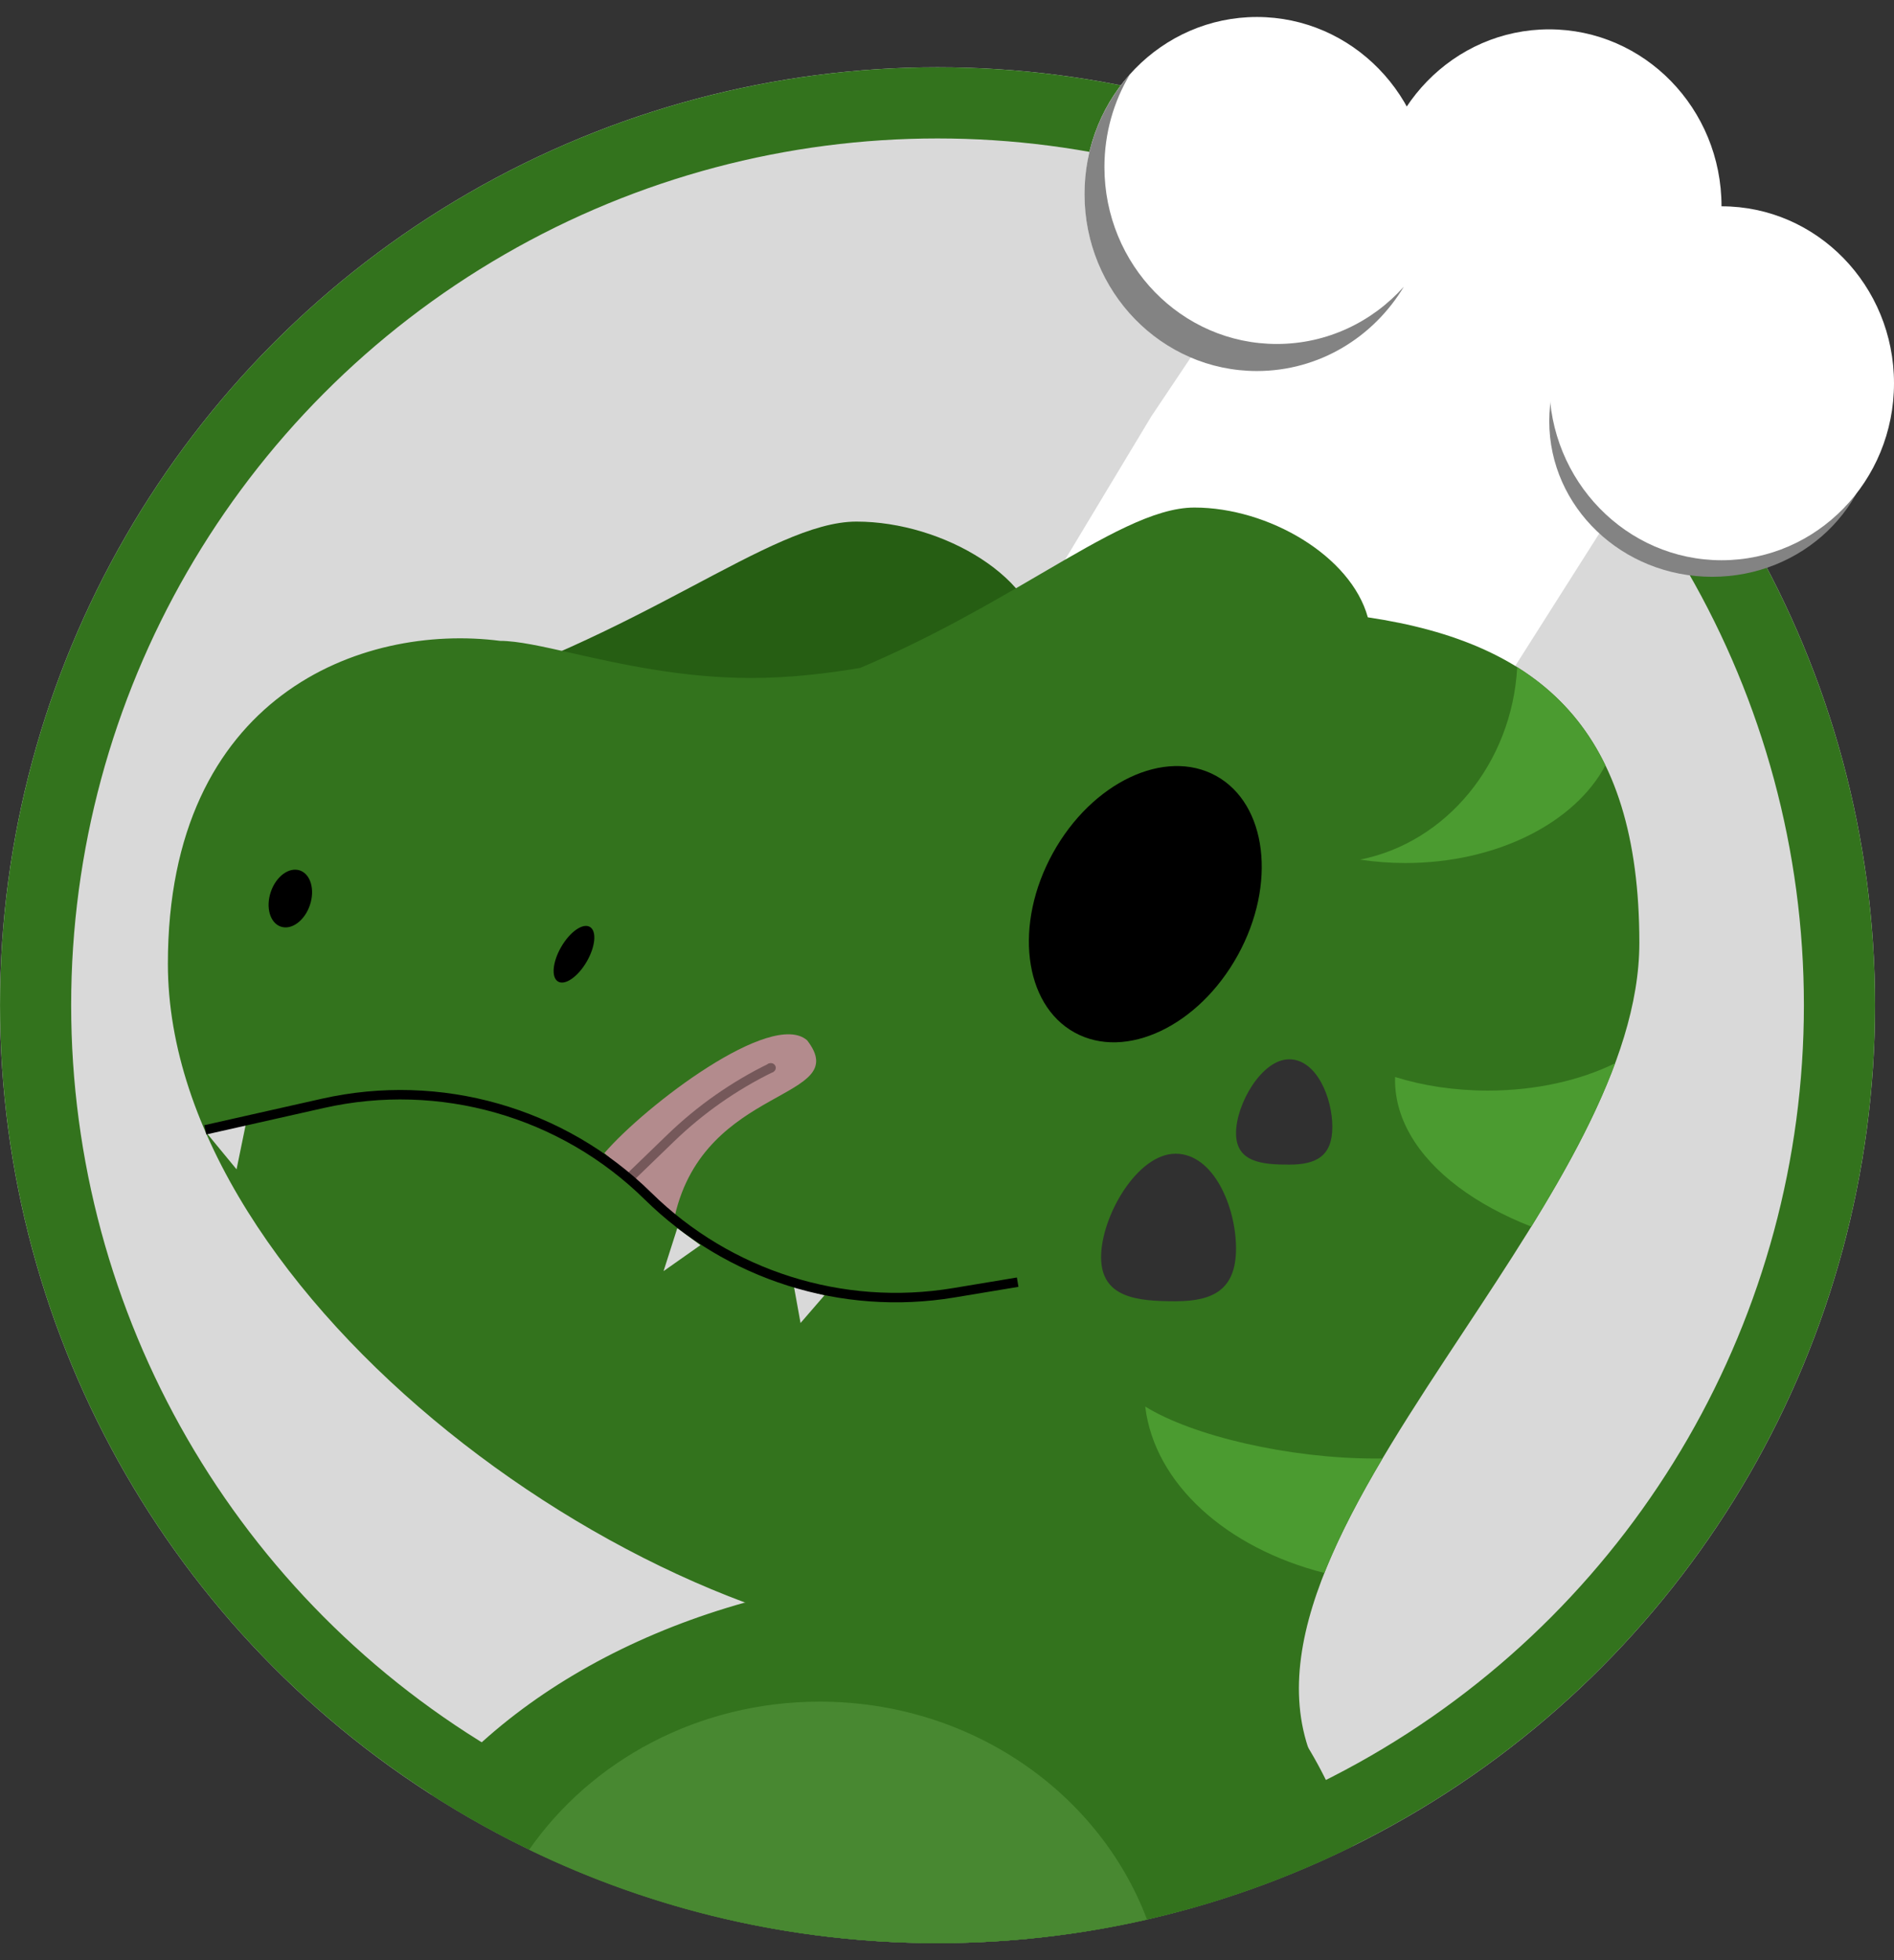 <svg width="58" height="60" viewBox="0 0 58 60" fill="none" xmlns="http://www.w3.org/2000/svg">
<rect x="0" y="0" width="58" height="60" fill="#333333" stroke="none"/>
<g clip-path="url(#clip0_1_9301)">
<circle cx="28.71" cy="30.769" r="28.71" fill="#D9D9D9"/>
<circle cx="28.71" cy="30.769" r="27.62" stroke="#33731D" stroke-width="2.178"/>
<path d="M40.335 5.167L51.544 12.28L41.476 28.146L30.267 21.034L35.255 12.748L40.335 5.167Z" fill="white"/>
<ellipse cx="47.439" cy="6.315" rx="5.279" ry="5.417" fill="white"/>
<ellipse cx="52.431" cy="12.893" rx="4.988" ry="4.763" fill="#838383"/>
<ellipse cx="52.721" cy="11.732" rx="5.279" ry="5.417" fill="white"/>
<ellipse cx="38.49" cy="5.937" rx="5.279" ry="5.417" fill="white"/>
<path fill-rule="evenodd" clip-rule="evenodd" d="M41.429 56.515C37.595 58.413 33.277 59.479 28.709 59.479C23.001 59.479 17.682 57.813 13.212 54.941C16.556 50.866 22.662 48.138 29.639 48.138C36.475 48.138 39.878 51.822 41.429 56.515Z" fill="#33731D"/>
<path fill-rule="evenodd" clip-rule="evenodd" d="M35.126 58.759C33.063 59.23 30.915 59.479 28.709 59.479C24.227 59.479 19.984 58.452 16.204 56.62C18.105 53.89 21.38 52.087 25.101 52.087C29.725 52.087 33.66 54.871 35.126 58.759Z" fill="#488831"/>
<path d="M31.875 19.805C31.875 21.882 29.721 23.567 27.063 23.567C24.405 23.567 10.969 22.047 12.966 21.473C19.609 19.565 23.571 15.966 26.229 15.966C28.887 15.966 31.875 17.727 31.875 19.805Z" fill="#265E13"/>
<path fill-rule="evenodd" clip-rule="evenodd" d="M26.34 20.445C28.502 19.532 30.319 18.472 31.863 17.57C33.825 16.425 35.346 15.536 36.576 15.536C38.847 15.536 41.369 17.018 41.887 18.896C47.207 19.69 50.202 22.36 50.202 28.86C50.202 32.605 47.483 36.722 44.822 40.752C41.747 45.408 38.75 49.946 40.116 53.656C40.99 59.452 37.045 56.302 32.554 50.445C31.763 50.477 30.902 50.49 29.966 50.49C19.76 50.49 5.141 39.705 5.141 29.499C5.141 21.289 11.079 19.071 15.315 19.617C15.845 19.616 16.603 19.786 17.533 19.996C19.001 20.326 20.896 20.753 22.998 20.753C24.172 20.753 25.302 20.62 26.34 20.445ZM23.013 23.564L23.014 23.564L23.013 23.564L23.013 23.564Z" fill="#33731D"/>
<ellipse cx="35.073" cy="27.677" rx="3.234" ry="4.486" transform="rotate(28.876 35.073 27.677)" fill="black"/>
<ellipse cx="8.891" cy="27.504" rx="0.632" ry="0.908" transform="rotate(18.716 8.891 27.504)" fill="black"/>
<ellipse cx="17.577" cy="29.209" rx="0.451" ry="0.968" transform="rotate(30.147 17.577 29.209)" fill="black"/>
<path d="M7.244 35.793L6.326 34.679L7.534 34.38L7.244 35.793Z" fill="#D9D9D9"/>
<path d="M24.515 40.497L24.315 39.392L25.249 39.648L24.515 40.497Z" fill="#D9D9D9"/>
<path d="M20.32 38.909L20.741 37.593L21.449 38.114L20.32 38.909Z" fill="#D9D9D9"/>
<path d="M20.665 37.217C19.558 36.277 20.683 37.194 19.593 36.253C18.503 35.313 19.593 36.253 18.509 35.295C19.778 33.826 23.626 30.902 24.715 31.842C26.154 33.696 21.594 33.173 20.665 37.217Z" fill="#B38B8D"/>
<path d="M19.292 36.041L20.536 34.839C21.444 33.961 22.485 33.232 23.62 32.679V32.679" stroke="#75585A" stroke-width="0.29"/>
<ellipse cx="23.605" cy="32.686" rx="0.152" ry="0.145" fill="#75585A"/>
<path d="M6.286 34.584L9.884 33.774C13.472 32.965 17.224 34.035 19.846 36.614V36.614C22.311 39.039 25.788 40.139 29.2 39.573L31.164 39.247" stroke="black" stroke-width="0.29"/>
<path fill-rule="evenodd" clip-rule="evenodd" d="M46.462 20.422C46.299 23.378 44.279 25.793 41.648 26.313C42.096 26.381 42.561 26.417 43.038 26.417C45.847 26.417 48.242 25.172 49.162 23.425C48.533 22.127 47.626 21.147 46.462 20.422Z" fill="#4B9B30"/>
<path fill-rule="evenodd" clip-rule="evenodd" d="M49.461 32.545C48.856 34.184 47.933 35.863 46.893 37.547C46.044 37.214 45.289 36.806 44.66 36.334C43.364 35.362 42.684 34.177 42.722 32.967C43.574 33.233 44.538 33.383 45.56 33.383C47.035 33.383 48.391 33.07 49.461 32.545Z" fill="#4B9B30"/>
<path fill-rule="evenodd" clip-rule="evenodd" d="M42.337 44.643C41.628 45.838 41.008 47.011 40.556 48.148C37.56 47.387 35.355 45.418 35.07 43.054C36.527 43.956 39.476 44.645 42.111 44.645C42.187 44.645 42.263 44.645 42.337 44.643Z" fill="#4B9B30"/>
<path d="M37.851 38.212C37.851 39.459 37.174 39.831 35.999 39.831C34.824 39.831 33.719 39.727 33.719 38.48C33.719 37.233 34.824 35.315 35.999 35.315C37.174 35.315 37.851 36.964 37.851 38.212Z" fill="#303030"/>
<path d="M40.8 34.493C40.8 35.383 40.317 35.649 39.478 35.649C38.64 35.649 37.851 35.575 37.851 34.685C37.851 33.794 38.64 32.425 39.478 32.425C40.317 32.425 40.8 33.603 40.8 34.493Z" fill="#303030"/>
<path fill-rule="evenodd" clip-rule="evenodd" d="M42.989 8.776C42.024 9.854 40.639 10.529 39.1 10.529C36.185 10.529 33.821 8.104 33.821 5.113C33.821 4.073 34.107 3.102 34.601 2.278C33.738 3.242 33.211 4.528 33.211 5.941C33.211 8.932 35.575 11.357 38.49 11.357C40.393 11.357 42.06 10.324 42.989 8.776Z" fill="#838383"/>
</g>
<defs>
<clipPath id="clip0_1_9301">
<rect width="58" height="58.958" fill="white" transform="translate(0 0.521)"/>
</clipPath>
</defs>
</svg>
